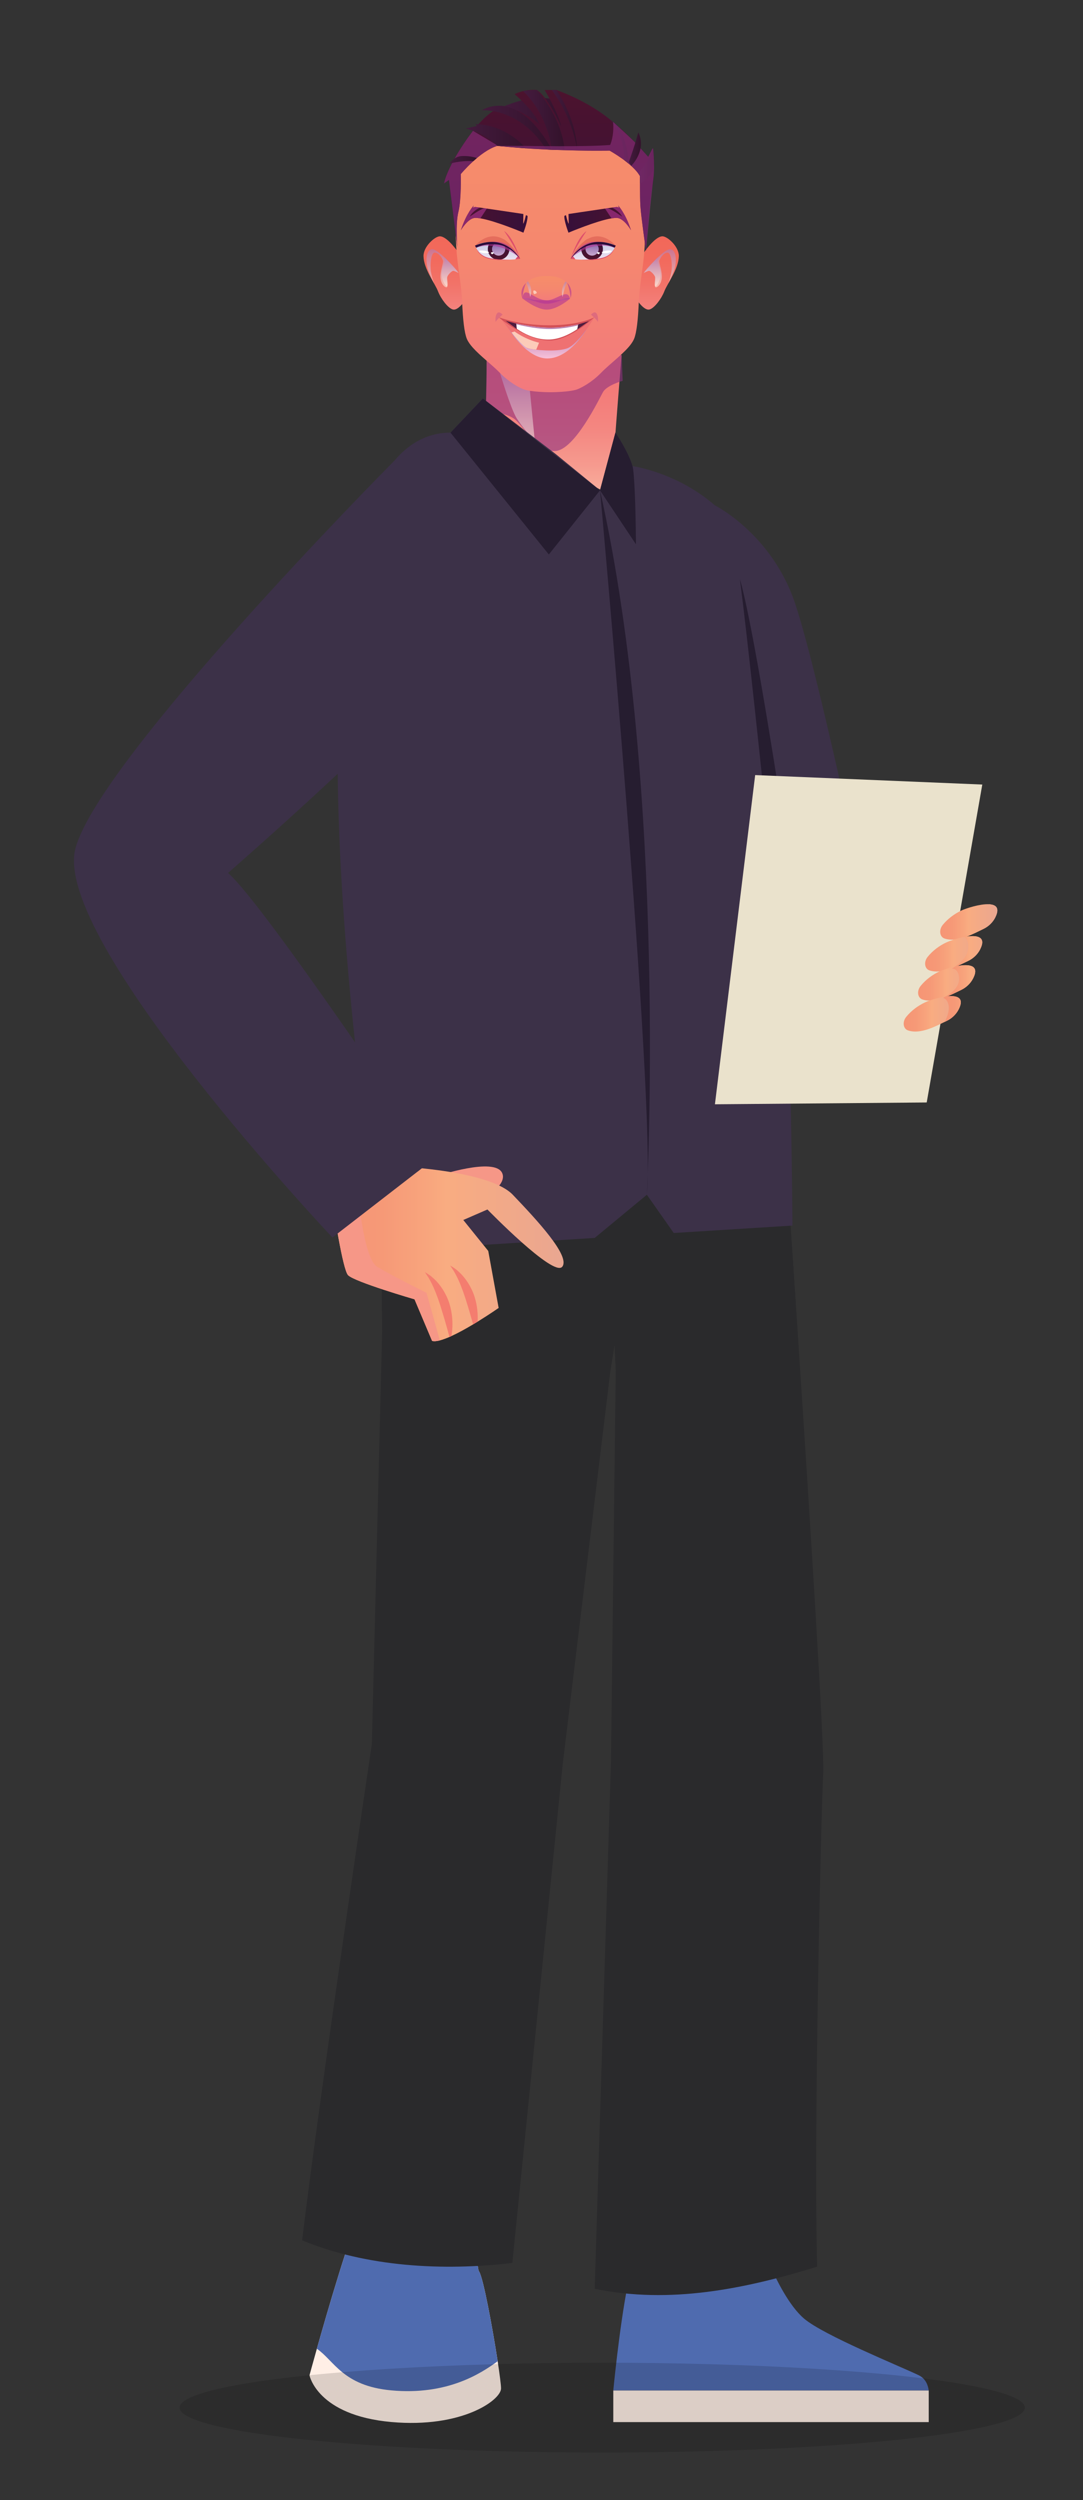 <svg width="205" height="473" viewBox="0 0 205 473" fill="none" xmlns="http://www.w3.org/2000/svg">
<rect x="0" y="0" width="205" height="473" fill="#333333" stroke="none"/>
<path d="M91.65 81.048C92.118 79.657 92.129 68.03 92.129 68.03L117.668 67.191C117.668 67.191 115.535 92.59 115.843 93.79" fill="url(#paint0_linear_9_10)"/>
<g style="mix-blend-mode:multiply" opacity="0.6">
<path d="M117.859 72.045C117.859 72.045 114.864 72.885 114.141 74.175C113.417 75.466 108.763 85.175 105.092 85.329C101.422 85.483 99.044 80.321 97.182 79.131C95.32 77.941 91.948 77.856 91.948 77.856L92.129 68.025L117.668 67.185L117.864 72.045H117.859Z" fill="#8D307F"/>
</g>
<path style="mix-blend-mode:multiply" opacity="0.6" d="M100.299 73.873L101.246 83.55C101.246 83.55 98.969 81.001 97.804 79.141C96.639 77.282 94.469 70.001 94.469 70.001L100.305 73.873H100.299Z" fill="url(#paint1_linear_9_10)"/>
<path d="M86.969 48.064C86.969 48.064 84.756 44.702 83.256 44.707C82.341 44.707 80.139 46.625 80.166 48.452C80.198 50.895 82.368 53.673 82.905 55.102C83.448 56.525 84.847 58.384 85.778 58.565C86.709 58.745 87.921 56.987 87.921 56.987C87.921 56.987 87.469 50.284 86.969 48.064V48.064Z" fill="url(#paint2_linear_9_10)"/>
<path style="mix-blend-mode:multiply" opacity="0.6" d="M86.804 51.644C86.804 51.644 83.171 47.167 81.851 47.167C80.532 47.167 80.532 49.716 81.064 51.166C81.431 52.17 82.155 53.625 82.155 53.625C82.155 53.625 81.585 52.064 81.516 50.895C81.41 49.095 81.809 47.788 82.266 47.793C83.102 47.799 83.761 48.941 83.862 49.344C83.969 49.748 83.203 51.522 83.405 52.76C83.607 53.997 84.352 54.47 84.596 54.332C84.846 54.199 84.463 52.802 84.687 52.308C84.91 51.814 85.564 51.097 85.947 51.251C86.33 51.41 86.804 51.639 86.804 51.639V51.644Z" fill="url(#paint3_linear_9_10)"/>
<path style="mix-blend-mode:multiply" opacity="0.6" d="M86.804 51.644C86.804 51.644 85.91 51.108 85.639 51.283C85.368 51.453 84.676 52.075 84.644 52.462C84.618 52.85 84.862 53.965 84.644 54.157C84.426 54.348 83.633 53.1 83.602 51.989C83.564 50.885 84.187 49.605 84.187 49.456C84.187 49.307 84.043 48.596 84.043 48.596C84.043 48.596 86.155 50.587 86.804 51.639V51.644Z" fill="url(#paint4_linear_9_10)"/>
<path d="M121.691 48.064C121.691 48.064 123.904 44.702 125.404 44.707C126.319 44.707 128.522 46.625 128.495 48.452C128.463 50.895 126.293 53.673 125.755 55.102C125.213 56.525 123.814 58.384 122.883 58.565C121.952 58.745 120.739 56.987 120.739 56.987C120.739 56.987 121.191 50.284 121.691 48.064V48.064Z" fill="url(#paint5_linear_9_10)"/>
<path style="mix-blend-mode:multiply" opacity="0.6" d="M121.856 51.644C121.856 51.644 125.489 47.167 126.808 47.167C128.127 47.167 128.127 49.716 127.596 51.166C127.228 52.17 126.505 53.625 126.505 53.625C126.505 53.625 127.074 52.064 127.143 50.895C127.25 49.095 126.851 47.788 126.393 47.793C125.558 47.799 124.899 48.941 124.797 49.344C124.691 49.748 125.457 51.522 125.255 52.76C125.053 53.997 124.308 54.47 124.063 54.332C123.813 54.199 124.196 52.802 123.973 52.308C123.75 51.814 123.095 51.097 122.712 51.251C122.329 51.41 121.856 51.639 121.856 51.639V51.644Z" fill="url(#paint6_linear_9_10)"/>
<path style="mix-blend-mode:multiply" opacity="0.6" d="M121.856 51.644C121.856 51.644 122.75 51.108 123.021 51.283C123.292 51.453 123.984 52.075 124.016 52.462C124.048 52.85 123.798 53.965 124.016 54.157C124.234 54.348 125.027 53.1 125.058 51.989C125.096 50.885 124.473 49.605 124.473 49.456C124.473 49.307 124.617 48.596 124.617 48.596C124.617 48.596 122.505 50.587 121.856 51.639V51.644Z" fill="url(#paint7_linear_9_10)"/>
<path d="M86.481 48.181C86.758 51.209 87.343 54.034 87.481 57.2C87.619 60.366 87.88 62.942 88.375 64.121C88.598 64.652 88.992 65.199 89.487 65.757C90.896 67.345 93.136 69.007 94.652 70.569C95.226 71.159 95.822 71.658 96.381 72.077C96.381 72.077 96.386 72.077 96.391 72.083C97.519 72.922 98.524 73.421 98.998 73.612C100.445 74.207 104.195 74.207 104.195 74.207C104.195 74.207 107.945 74.207 109.392 73.612C110.105 73.32 112.009 72.343 113.738 70.569C115.531 68.726 118.329 66.739 119.574 64.912C119.76 64.647 119.909 64.381 120.02 64.121C120.515 62.942 120.781 60.366 120.914 57.2C121.052 54.034 121.638 51.209 121.914 48.181C122.191 45.148 122.531 34.653 121.638 32.242C120.739 29.83 110.121 23.361 104.19 23.361C100.03 23.361 93.551 26.548 89.758 29.283C88.146 30.446 87.013 31.524 86.747 32.242C85.848 34.653 86.194 45.154 86.47 48.181H86.481Z" fill="url(#paint8_linear_9_10)"/>
<path d="M107.496 19.77C107.496 19.77 105.14 18.389 101.751 18.527C98.358 18.665 94.512 20.492 94.512 20.492L103.826 25.506L108.028 23.971L107.502 19.77H107.496Z" fill="url(#paint9_linear_9_10)"/>
<path d="M84.043 34.711L84.979 34.042L86.564 46.763C86.564 46.763 86.186 42.46 86.772 40.081C87.357 37.701 87.219 32.942 87.219 32.942C87.219 32.942 90.799 28.597 94.134 27.599C94.134 27.599 98.501 28.114 105.06 28.358C111.619 28.597 115.385 28.497 115.385 28.497C115.385 28.497 119.763 30.908 121.146 33.325C121.146 33.325 121.109 36.979 121.215 38.907C121.322 40.835 122.274 47.442 122.274 47.442C122.274 47.442 122.274 47.416 122.279 47.373C122.333 46.545 122.875 38.726 123.45 35.497C123.471 35.38 123.492 35.269 123.508 35.152C123.572 34.737 123.625 34.323 123.662 33.909C123.662 33.898 123.662 33.888 123.668 33.872C123.806 32.385 123.79 30.913 123.748 29.83C123.748 29.755 123.742 29.681 123.737 29.607C123.732 29.538 123.726 29.468 123.726 29.399C123.726 29.341 123.721 29.277 123.716 29.224C123.716 29.166 123.71 29.107 123.705 29.054C123.694 28.927 123.689 28.805 123.678 28.698C123.673 28.64 123.668 28.581 123.662 28.534C123.662 28.523 123.662 28.512 123.662 28.507C123.662 28.454 123.652 28.412 123.652 28.364C123.641 28.268 123.636 28.194 123.63 28.146C123.63 28.13 123.63 28.119 123.63 28.114C123.63 28.082 123.625 28.072 123.625 28.072L123.508 28.109L122.7 29.67C122.7 29.67 122.7 29.67 122.689 29.654C122.689 29.654 122.678 29.644 122.673 29.639C122.673 29.639 122.668 29.633 122.662 29.628C122.646 29.612 122.63 29.596 122.609 29.569C122.375 29.293 121.625 28.433 120.55 27.312C120.492 27.248 120.433 27.185 120.375 27.126C120.359 27.105 120.343 27.089 120.327 27.073C120.231 26.972 120.114 26.85 119.981 26.723C119.949 26.691 119.912 26.654 119.875 26.616C118.838 25.559 117.572 24.354 116.21 23.212C116.199 23.201 116.194 23.196 116.183 23.19C116.135 23.153 116.093 23.111 116.04 23.073C115.55 22.665 115.05 22.266 114.539 21.889C110.241 18.686 105.321 17.029 105.321 17.029H103.092C103.092 17.029 105.677 21.294 106.246 23.966C106.172 23.796 103.661 18.251 101.608 17.029C101.608 17.029 99.618 16.769 97.395 17.805C97.395 17.805 101.14 20.954 102.065 23.44C101.911 23.313 95.746 18.16 91.245 20.853C91.368 20.827 92.644 20.582 93.862 20.726C93.862 20.726 92.565 21.268 90.527 23.546C90.229 23.881 89.889 24.29 89.532 24.752C87.447 27.429 84.612 31.944 84.043 34.711Z" fill="url(#paint10_linear_9_10)"/>
<path d="M104.443 28.327C104.443 28.327 98.746 16.827 91.24 20.859C91.24 20.859 98.363 20.306 103.395 28.284L104.443 28.332V28.327Z" fill="url(#paint11_linear_9_10)"/>
<path d="M101.614 17.034C101.614 17.034 106.205 21.846 106.88 28.332H104.449C104.449 28.332 103.912 22.006 99.029 17.247C99.029 17.247 100.13 17.034 101.614 17.034V17.034Z" fill="url(#paint12_linear_9_10)"/>
<path d="M105.322 17.034C105.322 17.034 108.981 22.032 109.274 28.475C109.274 28.475 108.582 22.564 104.444 17.034H105.322V17.034Z" fill="url(#paint13_linear_9_10)"/>
<path d="M123.115 29.517C123.115 29.517 121.934 31.45 120.822 32.82L121.147 33.314V34.711C121.147 34.711 122.721 33.968 123.625 32.22V28.067L123.115 29.522V29.517Z" fill="url(#paint14_linear_9_10)"/>
<path d="M116.811 23.674C116.811 23.674 118.598 25.793 119.051 30.998L118.178 30.308C118.178 30.308 118.327 25.873 115.502 22.617L116.811 23.674V23.674Z" fill="url(#paint15_linear_9_10)"/>
<path d="M99.528 28.061C99.528 28.061 95.99 23.594 89.995 23.493L90.304 23.812L88.165 24.322C88.165 24.322 91.495 25.028 94.139 27.594L99.533 28.061H99.528Z" fill="url(#paint16_linear_9_10)"/>
<g style="mix-blend-mode:multiply" opacity="0.6">
<path d="M99.108 27.594H94.134C94.134 27.594 98.501 28.109 105.06 28.353C111.619 28.592 115.386 28.491 115.386 28.491C115.386 28.491 119.764 30.903 121.147 33.319C121.147 33.319 121.109 36.974 121.216 38.902C121.322 40.83 122.274 47.437 122.274 47.437C122.274 47.437 122.274 47.411 122.28 47.368C122.359 46.529 123.115 38.631 123.509 35.147C123.567 34.615 123.62 34.19 123.663 33.904C123.663 33.893 123.663 33.882 123.668 33.866C123.849 32.554 123.806 30.828 123.737 29.601C123.732 29.532 123.727 29.463 123.727 29.394C123.727 29.336 123.721 29.272 123.716 29.219C123.716 29.16 123.711 29.102 123.705 29.049C123.695 28.922 123.689 28.799 123.679 28.693C123.673 28.635 123.668 28.576 123.663 28.528C123.663 28.518 123.663 28.507 123.663 28.502C123.663 28.449 123.652 28.406 123.652 28.358C123.641 28.263 123.636 28.189 123.631 28.141C123.631 28.125 123.631 28.114 123.631 28.109C123.631 28.077 123.626 28.066 123.626 28.066L123.509 28.104L122.7 29.665C122.7 29.665 122.7 29.665 122.689 29.649C122.689 29.649 122.679 29.639 122.673 29.633C122.673 29.633 122.668 29.628 122.663 29.623C122.45 29.389 121.296 28.098 120.375 27.121C120.359 27.1 120.343 27.084 120.327 27.068C120.232 26.967 120.115 26.845 119.982 26.717C118.907 25.65 116.817 23.759 116.215 23.212C116.205 23.201 116.2 23.196 116.189 23.19C116.098 23.111 116.045 23.063 116.045 23.063V23.079C116.295 25.745 115.492 27.424 115.492 27.424C110.774 27.822 99.103 27.599 99.103 27.599L99.108 27.594Z" fill="#8D307F"/>
</g>
<g style="mix-blend-mode:multiply" opacity="0.6">
<path d="M84.044 34.711L84.98 34.042L86.565 46.763C86.565 46.763 86.187 42.46 86.772 40.081C87.358 37.701 87.219 32.942 87.219 32.942C87.219 32.942 90.799 28.598 94.135 27.599L93.842 27.328L89.539 24.752H89.533C87.448 27.434 84.613 31.949 84.044 34.716V34.711Z" fill="#8D307F"/>
</g>
<path d="M90.262 29.904C90.262 29.904 89.086 29.453 87.464 29.522C85.841 29.591 85.081 30.988 85.081 30.988C85.081 30.988 87.006 30.34 89.597 30.483L90.262 29.904V29.904Z" fill="url(#paint17_linear_9_10)"/>
<path d="M119.482 31.376C119.482 31.376 122.487 28.476 120.822 25.044C120.822 25.044 120.327 27.073 119.019 30.669L119.482 31.37V31.376Z" fill="url(#paint18_linear_9_10)"/>
<path d="M175.796 452.255C175.658 451.214 175.2 449.992 173.892 449.365C170.072 447.544 156.018 441.85 152.257 438.705C149.337 436.262 146.847 431.046 145.879 428.837L119.436 429.522C117.718 436.331 116.361 449.493 116.09 452.25H175.796V452.255Z" fill="#4F6BAF"/>
<path d="M175.796 458.241H116.09V452.26H175.796V458.241Z" fill="#FFEFE6"/>
<path d="M90.692 429.765C90.288 429.165 90.192 425.028 90.192 421.782L68.606 417.416C66.095 423.126 62.084 436.899 59.978 444.361C59.126 447.389 58.584 449.381 58.584 449.381C58.584 449.381 60.031 456.965 74.085 458.224C87.437 459.419 94.842 454.076 94.842 451.866C94.842 451.229 94.586 449.248 94.203 446.719C93.246 440.5 91.48 430.939 90.692 429.76V429.765Z" fill="#FFEFE6"/>
<path d="M90.192 421.782L68.606 417.416C66.095 423.126 62.084 436.899 59.977 444.361C63.265 446.603 64.887 451.394 74.085 452.238C84.654 453.205 91.032 449.046 94.203 446.719C93.246 440.5 91.479 430.939 90.692 429.76C90.288 429.16 90.192 425.022 90.192 421.777V421.782Z" fill="#4F6BAF"/>
<path d="M154.681 428.841C153.963 402.284 155.527 339.848 155.825 335.663C156.128 331.392 153.261 286.404 151.213 255.401C150.106 238.681 149.245 226.035 149.245 226.035H72.101L72.341 251.678L70.388 329.953C70.388 329.953 60.579 395.703 57.191 423.849C69.383 428.889 83.815 429.675 96.981 428.13L106.518 333.756L115.577 259.077L116.328 254.414L116.556 259.104L115.652 333.055L112.572 433.016C126.834 435.943 140.904 433.064 154.681 428.836V428.841Z" fill="#2A2A2C"/>
<path d="M151.213 255.401C143.899 257.367 132.111 259.534 116.562 259.109L116.333 254.419L115.583 259.082C103.337 258.668 88.81 256.639 72.346 251.683L72.319 248.491L72.303 246.457L72.277 243.398L72.25 241.289L72.112 226.04H149.239C149.239 226.04 149.553 230.64 150.048 237.959C150.096 238.67 150.138 239.414 150.192 240.179C150.282 241.475 150.372 242.845 150.468 244.274C150.511 244.938 150.559 245.623 150.601 246.314C150.793 249.155 150.995 252.209 151.208 255.407L151.213 255.401Z" fill="#2A2A2C"/>
<path d="M84.377 226.04C83.191 233.449 78.999 240.328 72.265 243.398L72.238 241.289C77.866 238.352 81.414 232.472 82.494 226.04H84.372H84.377Z" fill="#2A2A2C"/>
<path d="M92.042 226.04C89.436 236.312 82.031 244.63 72.318 248.486L72.302 246.452C81.004 242.75 87.563 235.298 90.101 226.04H92.048H92.042Z" fill="#2A2A2C"/>
<path d="M150.196 240.179C144.887 237.555 140.983 231.936 139.86 226.04H141.791C142.818 230.873 145.866 235.484 150.052 237.959C150.1 238.67 150.143 239.414 150.196 240.179V240.179Z" fill="#2A2A2C"/>
<path d="M150.605 246.314C141.839 243.212 135.631 235.303 134.679 226.04H136.53C137.423 234.219 142.86 241.268 150.477 244.274C150.52 244.938 150.568 245.623 150.61 246.314H150.605Z" fill="#2A2A2C"/>
<path d="M150.009 231.852V231.867L127.529 233.27L122.444 226.035L112.571 234.204L72.573 236.706H72.472C72.472 236.706 50.035 103.899 77.76 84.262C79.973 82.701 82.462 81.851 85.271 81.851L91.399 75.387L105.155 85.872L113.571 92.761L116.491 81.846C116.491 81.846 118.901 85.362 119.725 88.182C119.725 88.182 119.784 88.193 119.896 88.209C121.114 88.411 128.683 89.845 135.264 95.565C135.492 95.767 135.726 95.969 135.95 96.181C137.929 98.008 139.79 100.245 141.338 102.969C149.084 116.641 149.967 226.312 150.004 231.66C150.009 231.751 150.009 231.809 150.009 231.846V231.852Z" fill="#3C3148"/>
<path d="M113.576 92.771C113.576 92.771 124.082 207.833 122.449 226.035C122.449 226.035 126.407 149.816 113.576 92.771Z" fill="#261D30"/>
<path d="M116.497 81.856L113.576 92.771L120.38 102.975C120.327 95.347 120.05 89.276 119.731 88.188C118.906 85.373 116.502 81.851 116.502 81.851L116.497 81.856Z" fill="#261D30"/>
<path d="M113.576 92.771L103.889 104.903L85.276 81.856L91.404 75.392L113.576 92.771Z" fill="#261D30"/>
<path d="M82.755 222.493C82.755 222.493 93.607 218.849 95.043 221.903C96.484 224.957 87.973 228.643 87.973 228.643L82.755 222.493Z" fill="#F69787"/>
<path d="M106.416 239.664C104.767 241.672 92.266 228.824 92.266 228.824L87.696 230.81L92.42 236.669L94.388 247.451C94.388 247.451 92.638 248.673 90.415 250.043C90.138 250.218 89.851 250.388 89.564 250.558C88.223 251.36 86.771 252.168 85.457 252.768C85.335 252.832 85.201 252.885 85.079 252.943C84.414 253.225 83.797 253.453 83.26 253.596C82.659 253.75 82.159 253.793 81.792 253.692L78.467 245.82C78.467 245.82 67.142 242.533 65.886 241.258C65.392 240.748 64.711 237.715 64.073 234.241C63.769 232.574 63.471 230.805 63.211 229.164L67.839 226.63L78.323 220.894C79.483 220.984 81.015 221.138 82.717 221.361C83.552 221.467 84.43 221.595 85.324 221.744C88.558 222.285 92 223.098 94.505 224.304C95.569 224.814 96.458 225.393 97.085 226.057C101.447 230.63 108.065 237.662 106.421 239.664H106.416Z" fill="url(#paint19_linear_9_10)"/>
<path d="M85.451 252.762C85.329 252.826 85.196 252.879 85.073 252.938C84.978 252.592 84.861 252.141 84.712 251.599C84.376 250.372 83.892 248.72 83.334 246.946C82.759 245.178 82.137 243.611 81.541 242.49C81.387 242.209 81.243 241.954 81.121 241.731C80.977 241.518 80.855 241.327 80.749 241.178C80.552 240.865 80.435 240.679 80.435 240.679C80.435 240.679 80.621 240.785 80.951 241.003C81.116 241.109 81.318 241.242 81.546 241.407C81.759 241.587 81.993 241.794 82.254 242.033C83.27 242.995 84.419 244.615 85.047 246.559C85.659 248.503 85.706 250.303 85.605 251.573C85.563 252.04 85.504 252.438 85.451 252.752V252.762Z" fill="#F47D6F"/>
<path d="M90.409 250.038C90.132 250.213 89.845 250.383 89.558 250.553C89.531 250.484 89.515 250.41 89.494 250.341C89.154 249.114 88.675 247.462 88.111 245.688C87.542 243.914 86.919 242.352 86.318 241.231C86.164 240.95 86.031 240.695 85.903 240.477C85.76 240.259 85.632 240.073 85.536 239.919C85.334 239.601 85.217 239.426 85.217 239.426C85.217 239.426 85.398 239.532 85.728 239.744C85.888 239.85 86.095 239.983 86.324 240.153C86.536 240.328 86.776 240.541 87.031 240.78C88.052 241.747 89.196 243.372 89.824 245.311C90.393 247.111 90.478 248.795 90.404 250.038H90.409Z" fill="#F47D6F"/>
<path d="M83.254 253.591C82.653 253.745 82.153 253.788 81.786 253.687L78.461 245.815C78.461 245.815 67.136 242.527 65.881 241.253C65.386 240.743 64.705 237.71 64.067 234.236C63.763 232.569 63.465 230.8 63.205 229.159L67.833 226.625C68.008 228.155 68.21 229.716 68.46 231.203C69.136 235.341 70.094 238.91 71.407 239.681C74.881 241.715 80.733 244.578 80.733 244.578L83.259 253.591H83.254Z" fill="#F69787"/>
<path d="M82.149 219.167L79.091 221.621L67.781 230.369L62.925 234.124C62.925 234.124 9.591 177.679 14.294 160.454C18.922 143.495 72.84 88.984 74.521 87.295C74.537 87.279 74.548 87.268 74.553 87.263C74.553 87.252 74.564 87.247 74.564 87.247C74.564 87.247 74.601 87.475 74.67 87.905C75.42 92.718 80.106 122.446 82.154 125.728C83.33 127.619 72.377 138.518 61.781 148.381C52.323 157.183 43.152 165.16 43.152 165.16C50.051 171.104 82.16 219.167 82.16 219.167H82.149Z" fill="#3C3148"/>
<path d="M30.056 159.514C30.332 159.148 30.907 159.27 31.332 159.44C33.769 160.401 36.099 161.639 38.258 163.115C38.684 163.408 39.343 163.811 39.987 164.289L63.904 141.291L63.925 146.363C54.467 155.159 43.142 165.155 43.142 165.155C50.041 171.104 82.155 219.162 82.155 219.162L79.091 221.616C70.952 210.217 49.238 179.9 40.657 168.825C38.024 170.429 34.955 171.311 31.875 171.343C32.785 169.176 35.093 167.997 37.226 166.998C35.003 164.953 32.774 162.908 30.55 160.858C30.162 160.502 29.747 159.929 30.061 159.504L30.056 159.514Z" fill="#3C3148"/>
<path d="M168.122 189.987C168.122 189.987 154.717 125.028 150.014 112.79C148.126 107.872 145.371 104.133 142.753 101.413C140.822 99.405 138.966 97.95 137.583 96.999C136.173 96.033 135.263 95.581 135.263 95.581C135.263 95.581 135.279 96.484 135.317 98.094C135.593 111.595 136.944 175.014 137.753 176.692C138.152 177.521 143.817 189.992 150.009 203.648V203.664C150.179 204.03 150.35 204.402 150.514 204.774L169.303 193.684L168.122 189.992V189.987Z" fill="#3C3148"/>
<path d="M154.249 199.022C154.488 195.893 144.056 123.408 140.056 109.556C142.987 132.347 150.009 203.643 150.009 203.643V203.659C150.179 204.025 150.349 204.397 150.514 204.769L155.052 202.092C154.504 200.62 154.201 199.548 154.243 199.027L154.249 199.022Z" fill="#261D30"/>
<path d="M185.938 148.429L142.945 146.639L135.328 208.921L175.416 208.576L185.938 148.429Z" fill="#EAE2CC"/>
<path d="M188.405 173.558C187.91 174.546 187.07 175.311 186.155 175.746C185.102 176.256 184.032 176.808 182.952 177.201C182.846 177.239 182.74 177.276 182.628 177.313C182.123 177.488 181.617 177.621 181.112 177.701C180.926 177.727 180.745 177.749 180.564 177.764C179.947 177.807 179.335 177.749 178.782 177.557C177.867 177.249 177.681 175.927 178.452 174.981C179.42 173.797 180.686 172.883 181.968 172.267C182.761 171.89 185.442 170.987 187.192 171.072C188.501 171.13 189.299 171.741 188.394 173.547L188.405 173.558Z" fill="url(#paint20_linear_9_10)"/>
<path d="M185.549 179.586C185.054 180.574 184.219 181.334 183.304 181.78C182.623 182.104 181.931 182.449 181.235 182.762C180.963 182.89 180.687 183.007 180.41 183.108C179.697 183.394 178.979 183.623 178.256 183.734C178.112 183.756 177.974 183.772 177.83 183.782C177.17 183.841 176.516 183.782 175.926 183.586C175.011 183.278 174.83 181.955 175.607 181.015C176.569 179.825 177.835 178.906 179.123 178.301C179.405 178.168 179.926 177.966 180.564 177.759C181.165 177.573 181.868 177.382 182.559 177.265C182.692 177.239 182.82 177.217 182.947 177.201C184.964 176.904 186.74 177.212 185.538 179.586H185.549Z" fill="url(#paint21_linear_9_10)"/>
<path d="M184.214 185.084C183.719 186.072 182.884 186.831 181.969 187.277C181.118 187.692 180.24 188.127 179.368 188.494C179.096 188.605 178.82 188.717 178.548 188.802C178.011 188.998 177.469 189.152 176.921 189.237C176.596 189.285 176.272 189.312 175.952 189.306C175.479 189.306 175.016 189.232 174.596 189.088C173.681 188.78 173.5 187.463 174.277 186.518C175.24 185.333 176.506 184.409 177.793 183.804C177.809 183.804 177.814 183.793 177.83 183.788C178.346 183.543 179.538 183.129 180.788 182.853C180.932 182.821 181.086 182.789 181.235 182.768C183.4 182.37 185.49 182.555 184.219 185.084H184.214Z" fill="url(#paint22_linear_9_10)"/>
<path d="M181.485 190.937C180.99 191.925 180.149 192.695 179.24 193.13C179.101 193.199 178.963 193.263 178.825 193.332C177.309 194.07 175.756 194.846 174.192 195.085C173.388 195.212 172.574 195.186 171.867 194.941C170.952 194.633 170.771 193.311 171.548 192.371C172.511 191.186 173.777 190.267 175.064 189.657C175.255 189.556 175.569 189.433 175.958 189.301C176.772 189.014 177.905 188.69 178.958 188.541C179.101 188.52 179.234 188.504 179.373 188.488C181.171 188.313 182.591 188.743 181.49 190.931L181.485 190.937Z" fill="url(#paint23_linear_9_10)"/>
<path d="M188.406 173.558C187.911 174.546 187.071 175.31 186.156 175.746C185.102 176.256 184.033 176.808 182.953 177.201C184.969 176.904 186.746 177.212 185.544 179.586C185.049 180.574 184.214 181.334 183.299 181.78C182.618 182.104 181.927 182.449 181.23 182.762C183.395 182.364 185.485 182.55 184.214 185.078C183.719 186.066 182.884 186.826 181.969 187.272C181.118 187.686 180.24 188.122 179.368 188.488C181.166 188.313 182.586 188.743 181.485 190.931C180.99 191.919 180.15 192.689 179.24 193.125C179.102 193.194 178.964 193.258 178.825 193.327C178.878 193.226 178.926 193.136 178.969 193.035C179.32 192.28 179.618 191.452 179.597 190.618C179.586 189.805 179.198 188.998 178.554 188.796L178.511 188.786C178.666 188.701 178.809 188.626 178.958 188.541C179.894 188.005 180.831 187.335 181.325 186.252C181.889 184.988 181.325 183.124 180.176 183.272C180.256 183.219 180.336 183.166 180.41 183.113C180.538 183.033 180.661 182.943 180.788 182.853C181.623 182.268 182.432 181.588 182.927 180.611C183.48 179.517 183.405 177.95 182.634 177.323C182.613 177.313 182.591 177.286 182.57 177.276C182.496 177.222 182.416 177.18 182.331 177.148C183.985 176.081 185.57 174.97 186.523 172.931C186.783 172.373 186.985 171.725 187.203 171.088C188.512 171.146 189.31 171.757 188.406 173.563V173.558Z" fill="url(#paint24_linear_9_10)"/>
<path d="M87.219 43.591C87.219 43.591 88.548 41.302 89.883 41.233C90.171 41.217 90.527 41.249 90.931 41.313C93.809 41.785 99.076 44.022 99.076 44.022C99.076 44.022 99.948 41.759 99.852 40.835L99.549 40.702C99.549 40.702 99.235 42.131 99.033 42.338L99.07 40.489C99.07 40.489 94.879 39.858 92.166 39.464L91.713 39.395C91.394 39.348 91.102 39.305 90.846 39.273C90.288 39.194 89.931 39.151 89.91 39.151C89.798 39.183 89.554 39.268 89.527 39.273L89.676 38.875C89.676 38.875 88.266 40.346 87.229 43.591H87.219Z" fill="url(#paint25_linear_9_10)"/>
<g style="mix-blend-mode:multiply" opacity="0.6">
<path d="M87.219 43.591C87.219 43.591 88.549 41.302 89.884 41.233C90.171 41.217 90.527 41.249 90.932 41.313L92.16 39.459L91.708 39.39C90.969 39.518 88.916 40.994 88.916 40.994C89.48 39.9 90.767 39.3 90.841 39.268C90.283 39.188 89.926 39.146 89.905 39.146C89.793 39.178 89.549 39.263 89.522 39.268L89.671 38.87C89.671 38.87 88.261 40.341 87.224 43.586L87.219 43.591Z" fill="#B23594"/>
</g>
<path d="M119.465 43.591C119.465 43.591 118.135 41.302 116.8 41.233C116.512 41.217 116.156 41.249 115.752 41.313C112.874 41.785 107.607 44.022 107.607 44.022C107.607 44.022 106.735 41.759 106.831 40.835L107.134 40.702C107.134 40.702 107.448 42.131 107.65 42.338L107.613 40.489C107.613 40.489 111.805 39.858 114.517 39.464L114.97 39.395C115.289 39.348 115.581 39.305 115.837 39.273C116.395 39.194 116.752 39.151 116.773 39.151C116.885 39.183 117.129 39.268 117.156 39.273L117.007 38.875C117.007 38.875 118.417 40.346 119.454 43.591H119.465Z" fill="url(#paint26_linear_9_10)"/>
<g style="mix-blend-mode:multiply" opacity="0.6">
<path d="M119.465 43.591C119.465 43.591 118.135 41.302 116.8 41.233C116.512 41.217 116.156 41.249 115.752 41.313L114.523 39.459L114.975 39.39C115.714 39.518 117.768 40.994 117.768 40.994C117.204 39.9 115.916 39.3 115.842 39.268C116.401 39.188 116.757 39.146 116.778 39.146C116.89 39.178 117.135 39.263 117.161 39.268L117.012 38.87C117.012 38.87 118.422 40.341 119.459 43.586L119.465 43.591Z" fill="#B23594"/>
</g>
<path d="M98.314 48.813C98.335 49.19 95.091 49.217 93.101 48.967C91.112 48.718 90.191 47.257 90.138 46.864C90.09 46.471 90.627 45.361 93.378 45.61C96.128 45.86 98.256 47.947 98.309 48.808L98.314 48.813Z" fill="url(#paint27_linear_9_10)"/>
<path d="M92.345 47.272C92.43 48.398 93.414 49.237 94.542 49.153C95.669 49.068 96.51 48.085 96.425 46.959C96.34 45.833 95.356 44.994 94.228 45.079C93.1 45.164 92.26 46.146 92.345 47.272Z" fill="url(#paint28_linear_9_10)"/>
<path d="M92.468 47.261C92.547 48.318 93.473 49.115 94.537 49.03C95.601 48.945 96.393 48.026 96.308 46.964C96.228 45.907 95.303 45.11 94.239 45.195C93.18 45.275 92.382 46.199 92.468 47.261Z" fill="url(#paint29_linear_9_10)"/>
<path style="mix-blend-mode:multiply" d="M93.142 47.214C93.196 47.899 93.797 48.414 94.483 48.361C95.169 48.308 95.685 47.708 95.632 47.023C95.579 46.337 94.978 45.822 94.291 45.875C93.605 45.928 93.089 46.529 93.142 47.214Z" fill="url(#paint30_linear_9_10)"/>
<path d="M98.446 48.983C98.446 48.983 96.744 45.233 93.967 44.76C91.68 44.367 89.994 46.418 89.994 46.418C89.994 46.418 91.797 45.493 94.084 45.956C96.372 46.418 98.441 48.988 98.441 48.988L98.446 48.983Z" fill="#E56D5C"/>
<path d="M98.112 48.329L97.532 49.068C97.532 49.068 98.367 48.993 98.441 48.967C98.516 48.94 98.112 48.329 98.112 48.329Z" fill="#DE4E6B"/>
<path d="M96.435 49.126C96.435 49.126 93.68 49.37 92.105 48.829C90.403 48.239 90.137 46.864 90.137 46.864C90.137 46.864 90.563 48.25 92.355 48.744C93.925 49.179 96.435 49.121 96.435 49.121V49.126Z" fill="#DE4E6B"/>
<path d="M92.537 47.703C92.718 47.809 92.005 47.984 91.431 47.878C90.915 47.783 90.622 47.522 90.654 47.459C90.691 47.395 91.819 47.278 92.537 47.698V47.703Z" fill="white"/>
<path d="M92.973 47.761C93.165 47.65 93.42 47.708 93.452 47.814C93.484 47.92 93.255 48.106 93.133 48.085C93.005 48.064 92.867 47.819 92.973 47.761Z" fill="white"/>
<g style="mix-blend-mode:multiply" opacity="0.6">
<path d="M98.325 48.781C98.325 48.781 94.692 45.318 90.143 46.869C90.143 46.869 91.404 45.536 94.16 45.743C96.92 45.95 98.325 48.781 98.325 48.781V48.781Z" fill="#B23594"/>
</g>
<path d="M98.446 48.983C98.446 48.983 96.696 46.497 94.111 46.258C91.526 46.014 90.137 46.869 90.137 46.869L89.903 46.476C89.903 46.476 92.175 45.366 94.435 45.923C97.148 46.598 98.446 48.983 98.446 48.983V48.983Z" fill="#290B39"/>
<path d="M98.446 48.983C98.446 48.983 97.239 44.946 95.43 43.703C95.43 43.703 97.505 46.704 98.446 48.983Z" fill="#DE4E6B"/>
<path d="M108.154 48.813C108.133 49.19 111.378 49.217 113.367 48.967C115.357 48.718 116.277 47.257 116.33 46.864C116.378 46.471 115.841 45.361 113.091 45.61C110.341 45.86 108.213 47.947 108.16 48.808L108.154 48.813Z" fill="url(#paint31_linear_9_10)"/>
<path d="M114.118 47.272C114.033 48.398 113.049 49.237 111.921 49.153C110.794 49.068 109.953 48.085 110.038 46.959C110.123 45.833 111.107 44.994 112.235 45.079C113.363 45.164 114.203 46.146 114.118 47.272Z" fill="url(#paint32_linear_9_10)"/>
<path d="M113.996 47.261C113.917 48.318 112.991 49.115 111.927 49.03C110.869 48.95 110.071 48.026 110.156 46.964C110.241 45.902 111.161 45.11 112.225 45.195C113.284 45.275 114.081 46.199 113.996 47.261Z" fill="url(#paint33_linear_9_10)"/>
<path style="mix-blend-mode:multiply" d="M113.325 47.214C113.272 47.899 112.671 48.414 111.985 48.361C111.299 48.308 110.783 47.708 110.836 47.023C110.889 46.337 111.49 45.822 112.176 45.875C112.863 45.928 113.379 46.529 113.325 47.214Z" fill="url(#paint34_linear_9_10)"/>
<path d="M108.017 48.983C108.017 48.983 109.719 45.233 112.496 44.76C114.783 44.367 116.47 46.418 116.47 46.418C116.47 46.418 114.666 45.493 112.379 45.956C110.091 46.418 108.022 48.988 108.022 48.988L108.017 48.983Z" fill="#E56D5C"/>
<path d="M108.351 48.329L108.931 49.068C108.931 49.068 108.096 48.993 108.021 48.967C107.947 48.94 108.351 48.329 108.351 48.329Z" fill="#DE4E6B"/>
<path d="M110.033 49.126C110.033 49.126 112.788 49.37 114.363 48.829C116.065 48.239 116.331 46.864 116.331 46.864C116.331 46.864 115.905 48.25 114.113 48.744C112.544 49.179 110.033 49.121 110.033 49.121V49.126Z" fill="#DE4E6B"/>
<path d="M113.926 47.703C113.746 47.809 114.458 47.984 115.033 47.878C115.549 47.783 115.841 47.522 115.81 47.459C115.772 47.395 114.645 47.278 113.926 47.698V47.703Z" fill="white"/>
<path d="M113.49 47.761C113.299 47.65 113.043 47.708 113.012 47.814C112.98 47.92 113.208 48.106 113.331 48.085C113.458 48.064 113.597 47.819 113.49 47.761Z" fill="white"/>
<g style="mix-blend-mode:multiply" opacity="0.6">
<path d="M108.144 48.781C108.144 48.781 111.778 45.318 116.326 46.869C116.326 46.869 115.065 45.536 112.309 45.743C109.549 45.95 108.144 48.781 108.144 48.781V48.781Z" fill="#B23594"/>
</g>
<path d="M108.016 48.983C108.016 48.983 109.766 46.497 112.352 46.258C114.937 46.014 116.325 46.869 116.325 46.869L116.559 46.476C116.559 46.476 114.288 45.366 112.027 45.923C109.314 46.598 108.016 48.983 108.016 48.983V48.983Z" fill="#290B39"/>
<path d="M108.017 48.983C108.017 48.983 109.224 44.946 111.033 43.703C111.033 43.703 108.958 46.704 108.017 48.983Z" fill="#DE4E6B"/>
<path d="M107.89 56.514C107.89 56.514 109.071 52.217 103.496 52.217C97.922 52.217 98.858 56.429 98.858 56.429L99.108 56.514C99.108 56.514 100.629 57.465 103.502 57.465C106.374 57.465 107.896 56.514 107.896 56.514H107.89Z" fill="url(#paint35_linear_9_10)"/>
<g style="mix-blend-mode:multiply" opacity="0.6">
<path d="M103.555 56.822C106.47 56.822 107.89 56.514 107.89 56.514C106.401 56.471 105.199 57.454 103.496 57.465C101.794 57.454 100.597 56.471 99.103 56.514C99.103 56.514 100.815 56.822 103.55 56.822H103.555Z" fill="#B23594"/>
</g>
<path style="mix-blend-mode:multiply" opacity="0.5" d="M101.23 56.971C101.23 56.971 100.48 56.174 99.108 56.514L101.23 56.971Z" fill="url(#paint36_linear_9_10)"/>
<path style="mix-blend-mode:multiply" opacity="0.5" d="M107.89 56.514C107.89 56.514 107.013 56.084 105.842 56.949L107.89 56.514Z" fill="url(#paint37_linear_9_10)"/>
<g style="mix-blend-mode:multiply" opacity="0.6">
<path d="M107.332 53.486C107.332 53.486 108.609 54.591 107.997 56.429C107.997 56.429 107.944 54.941 107.332 53.486Z" fill="#B23594"/>
</g>
<g style="mix-blend-mode:multiply" opacity="0.6">
<path d="M99.571 53.561C99.571 53.561 98.246 54.591 98.863 56.429C98.863 56.429 98.964 55.016 99.571 53.561Z" fill="#B23594"/>
</g>
<g style="mix-blend-mode:multiply" opacity="0.6">
<path d="M107.89 56.514C107.89 56.514 105.497 58.58 103.496 58.58C101.496 58.58 98.858 56.429 98.858 56.429C99.31 53.715 100.943 56.822 103.55 56.822C105.321 56.822 107.459 54.437 107.885 56.514H107.89Z" fill="#B23594"/>
</g>
<path d="M101.608 55.451C101.624 55.207 101.321 54.931 101.082 54.952C100.842 54.973 100.965 55.51 101.082 55.611C101.199 55.712 101.608 55.446 101.608 55.446V55.451Z" fill="#FCCBB9"/>
<path style="mix-blend-mode:multiply" opacity="0.6" d="M107.331 53.486C107.331 53.486 106.922 54.124 106.491 56.174C106.491 56.174 105.975 54.804 107.034 53.253L107.331 53.486Z" fill="url(#paint38_linear_9_10)"/>
<path style="mix-blend-mode:multiply" opacity="0.6" d="M99.645 53.545C99.645 53.545 99.938 54.124 100.363 56.174C100.363 56.174 100.996 54.751 99.938 53.2L99.645 53.545V53.545Z" fill="url(#paint39_linear_9_10)"/>
<path style="mix-blend-mode:multiply" d="M111.081 62.214C111.081 62.214 107.906 67.818 103.586 67.818C99.682 67.818 96.368 62.326 96.368 62.326C96.368 62.326 99.421 65.412 102.299 65.709C105.177 66.006 111.081 62.214 111.081 62.214Z" fill="url(#paint40_linear_9_10)"/>
<path d="M112.538 59.999C112.538 59.999 109.458 65.204 107.315 65.921C105.171 66.633 101.24 66.219 99.979 65.921C98.713 65.624 94.925 60.456 94.925 60.456C94.925 60.456 99.048 64.238 103.729 64.238C108.41 64.238 112.533 60.004 112.533 60.004L112.538 59.999Z" fill="#EF7172"/>
<path d="M112.538 59.999C112.538 59.999 109.889 61.539 104.016 61.539C98.144 61.539 94.372 59.999 94.372 59.999C94.372 59.999 99.404 64.424 104.016 64.424C107.9 64.424 112.538 59.999 112.538 59.999Z" fill="#D35057"/>
<path d="M95.128 59.532C95.128 59.532 94.208 60.291 93.809 60.886C93.809 60.886 93.676 59.829 94.08 59.293C94.484 58.756 95.133 59.532 95.133 59.532H95.128Z" fill="#DE6B7D"/>
<path d="M111.868 59.532C111.868 59.532 112.789 60.291 113.188 60.886C113.188 60.886 113.321 59.829 112.916 59.293C112.512 58.756 111.863 59.532 111.863 59.532H111.868Z" fill="#DE6B7D"/>
<path d="M110.874 61.04C110.874 61.04 107.555 64.11 104.023 64.232C99.645 64.381 96.182 60.886 96.182 60.886C96.182 60.886 100.762 61.996 104.134 61.996C107.507 61.996 110.874 61.045 110.874 61.045V61.04Z" fill="white"/>
<path d="M97.73 61.221L97.82 62.251L95.735 60.7L97.73 61.221Z" fill="#4F1C3E"/>
<path d="M109.443 61.38L109.262 62.326L111.485 60.759L109.443 61.38Z" fill="#4F1C3E"/>
<g style="mix-blend-mode:soft-light">
<path d="M102.038 64.838L101.506 66.144C101.506 66.144 100.368 66.075 99.687 65.788C98.99 65.502 97.379 63.685 96.831 62.888L97.41 62.718C97.41 62.718 99.309 64.184 102.038 64.838Z" fill="#FCCBB9"/>
</g>
<g style="mix-blend-mode:multiply" opacity="0.6">
<path d="M109.416 61.545C109.416 61.545 106.99 62.251 104.022 62.251C101.054 62.251 97.745 61.353 97.745 61.353L97.734 61.221C97.734 61.221 101.32 61.996 104.134 61.996C106.948 61.996 109.448 61.385 109.448 61.385L109.416 61.545V61.545Z" fill="#8D307F"/>
</g>
<ellipse cx="114" cy="455.5" rx="80" ry="8.5" fill="black" fill-opacity="0.14"/>
<defs>
<linearGradient id="paint0_linear_9_10" x1="104.656" y1="93.79" x2="104.656" y2="67.185" gradientUnits="userSpaceOnUse">
<stop stop-color="#F9B19E"/>
<stop offset="0.21" stop-color="#F69B8F"/>
<stop offset="0.47" stop-color="#F48781"/>
<stop offset="0.74" stop-color="#F37B79"/>
<stop offset="1" stop-color="#F37777"/>
</linearGradient>
<linearGradient id="paint1_linear_9_10" x1="97.858" y1="83.545" x2="97.858" y2="69.995" gradientUnits="userSpaceOnUse">
<stop stop-color="#FEEADB"/>
<stop offset="0.99" stop-color="#B17EB7"/>
</linearGradient>
<linearGradient id="paint2_linear_9_10" x1="84.043" y1="58.581" x2="84.043" y2="44.713" gradientUnits="userSpaceOnUse">
<stop stop-color="#F4837E"/>
<stop offset="0.01" stop-color="#F3827D"/>
<stop offset="0.34" stop-color="#F27369"/>
<stop offset="0.67" stop-color="#F26A5D"/>
<stop offset="1" stop-color="#F26859"/>
</linearGradient>
<linearGradient id="paint3_linear_9_10" x1="83.772" y1="54.358" x2="83.772" y2="47.167" gradientUnits="userSpaceOnUse">
<stop stop-color="#FEEADB"/>
<stop offset="0.99" stop-color="#B17EB7"/>
</linearGradient>
<linearGradient id="paint4_linear_9_10" x1="85.203" y1="54.178" x2="85.203" y2="48.601" gradientUnits="userSpaceOnUse">
<stop stop-color="#FEEADB"/>
<stop offset="0.99" stop-color="#B17EB7"/>
</linearGradient>
<linearGradient id="paint5_linear_9_10" x1="124.612" y1="58.581" x2="124.612" y2="44.713" gradientUnits="userSpaceOnUse">
<stop stop-color="#F4837E"/>
<stop offset="0.01" stop-color="#F3827D"/>
<stop offset="0.34" stop-color="#F27369"/>
<stop offset="0.67" stop-color="#F26A5D"/>
<stop offset="1" stop-color="#F26859"/>
</linearGradient>
<linearGradient id="paint6_linear_9_10" x1="124.888" y1="54.358" x2="124.888" y2="47.167" gradientUnits="userSpaceOnUse">
<stop stop-color="#FEEADB"/>
<stop offset="0.99" stop-color="#B17EB7"/>
</linearGradient>
<linearGradient id="paint7_linear_9_10" x1="123.452" y1="54.178" x2="123.452" y2="48.601" gradientUnits="userSpaceOnUse">
<stop stop-color="#FEEADB"/>
<stop offset="0.99" stop-color="#B17EB7"/>
</linearGradient>
<linearGradient id="paint8_linear_9_10" x1="104.206" y1="74.202" x2="104.206" y2="23.361" gradientUnits="userSpaceOnUse">
<stop stop-color="#F3797E"/>
<stop offset="0.11" stop-color="#F37C7A"/>
<stop offset="0.55" stop-color="#F5886E"/>
<stop offset="1" stop-color="#F68D6A"/>
</linearGradient>
<linearGradient id="paint9_linear_9_10" x1="108.023" y1="22.017" x2="94.506" y2="22.017" gradientUnits="userSpaceOnUse">
<stop stop-color="#33122B"/>
<stop offset="1" stop-color="#441B3E"/>
</linearGradient>
<linearGradient id="paint10_linear_9_10" x1="103.911" y1="47.432" x2="103.911" y2="17.003" gradientUnits="userSpaceOnUse">
<stop stop-color="#360F3A"/>
<stop offset="1" stop-color="#4C132E"/>
</linearGradient>
<linearGradient id="paint11_linear_9_10" x1="104.443" y1="24.162" x2="91.24" y2="24.162" gradientUnits="userSpaceOnUse">
<stop stop-color="#33122B"/>
<stop offset="1" stop-color="#441B3E"/>
</linearGradient>
<linearGradient id="paint12_linear_9_10" x1="106.875" y1="22.68" x2="99.023" y2="22.68" gradientUnits="userSpaceOnUse">
<stop stop-color="#33122B"/>
<stop offset="1" stop-color="#441B3E"/>
</linearGradient>
<linearGradient id="paint13_linear_9_10" x1="109.274" y1="22.755" x2="104.444" y2="22.755" gradientUnits="userSpaceOnUse">
<stop stop-color="#33122B"/>
<stop offset="1" stop-color="#441B3E"/>
</linearGradient>
<linearGradient id="paint14_linear_9_10" x1="123.625" y1="31.386" x2="120.822" y2="31.386" gradientUnits="userSpaceOnUse">
<stop stop-color="#33122B"/>
<stop offset="1" stop-color="#441B3E"/>
</linearGradient>
<linearGradient id="paint15_linear_9_10" x1="119.051" y1="26.808" x2="115.502" y2="26.808" gradientUnits="userSpaceOnUse">
<stop stop-color="#33122B"/>
<stop offset="1" stop-color="#441B3E"/>
</linearGradient>
<linearGradient id="paint16_linear_9_10" x1="99.528" y1="25.777" x2="88.16" y2="25.777" gradientUnits="userSpaceOnUse">
<stop stop-color="#33122B"/>
<stop offset="1" stop-color="#441B3E"/>
</linearGradient>
<linearGradient id="paint17_linear_9_10" x1="90.262" y1="30.255" x2="85.081" y2="30.255" gradientUnits="userSpaceOnUse">
<stop stop-color="#33122B"/>
<stop offset="1" stop-color="#441B3E"/>
</linearGradient>
<linearGradient id="paint18_linear_9_10" x1="121.328" y1="28.21" x2="119.019" y2="28.21" gradientUnits="userSpaceOnUse">
<stop stop-color="#33122B"/>
<stop offset="1" stop-color="#441B3E"/>
</linearGradient>
<linearGradient id="paint19_linear_9_10" x1="106.676" y1="237.317" x2="63.2" y2="237.317" gradientUnits="userSpaceOnUse">
<stop stop-color="#E9A792"/>
<stop offset="0.08" stop-color="#ECA78E"/>
<stop offset="0.51" stop-color="#F9AC81"/>
<stop offset="0.59" stop-color="#F8A57D"/>
<stop offset="0.79" stop-color="#F69977"/>
<stop offset="1" stop-color="#F69575"/>
</linearGradient>
<linearGradient id="paint20_linear_9_10" x1="188.793" y1="174.429" x2="177.979" y2="174.429" gradientUnits="userSpaceOnUse">
<stop stop-color="#E9A792"/>
<stop offset="0.08" stop-color="#ECA78E"/>
<stop offset="0.51" stop-color="#F9AC81"/>
<stop offset="0.59" stop-color="#F8A57D"/>
<stop offset="0.79" stop-color="#F69977"/>
<stop offset="1" stop-color="#F69575"/>
</linearGradient>
<linearGradient id="paint21_linear_9_10" x1="185.937" y1="180.457" x2="175.122" y2="180.457" gradientUnits="userSpaceOnUse">
<stop stop-color="#E9A792"/>
<stop offset="0.08" stop-color="#ECA78E"/>
<stop offset="0.51" stop-color="#F9AC81"/>
<stop offset="0.59" stop-color="#F8A57D"/>
<stop offset="0.79" stop-color="#F69977"/>
<stop offset="1" stop-color="#F69575"/>
</linearGradient>
<linearGradient id="paint22_linear_9_10" x1="184.607" y1="185.955" x2="173.787" y2="185.955" gradientUnits="userSpaceOnUse">
<stop stop-color="#E9A792"/>
<stop offset="0.08" stop-color="#ECA78E"/>
<stop offset="0.51" stop-color="#F9AC81"/>
<stop offset="0.59" stop-color="#F8A57D"/>
<stop offset="0.79" stop-color="#F69977"/>
<stop offset="1" stop-color="#F69575"/>
</linearGradient>
<linearGradient id="paint23_linear_9_10" x1="181.873" y1="191.808" x2="171.058" y2="191.808" gradientUnits="userSpaceOnUse">
<stop stop-color="#E9A792"/>
<stop offset="0.08" stop-color="#ECA78E"/>
<stop offset="0.51" stop-color="#F9AC81"/>
<stop offset="0.59" stop-color="#F8A57D"/>
<stop offset="0.79" stop-color="#F69977"/>
<stop offset="1" stop-color="#F69575"/>
</linearGradient>
<linearGradient id="paint24_linear_9_10" x1="188.794" y1="182.21" x2="178.506" y2="182.21" gradientUnits="userSpaceOnUse">
<stop stop-color="#E9A792"/>
<stop offset="0.08" stop-color="#ECA78E"/>
<stop offset="0.51" stop-color="#F9AC81"/>
<stop offset="0.59" stop-color="#F8A57D"/>
<stop offset="0.79" stop-color="#F69977"/>
<stop offset="1" stop-color="#F69575"/>
</linearGradient>
<linearGradient id="paint25_linear_9_10" x1="99.858" y1="41.451" x2="87.219" y2="41.451" gradientUnits="userSpaceOnUse">
<stop stop-color="#360F3A"/>
<stop offset="1" stop-color="#4C132E"/>
</linearGradient>
<linearGradient id="paint26_linear_9_10" x1="106.825" y1="41.451" x2="119.465" y2="41.451" gradientUnits="userSpaceOnUse">
<stop stop-color="#360F3A"/>
<stop offset="1" stop-color="#4C132E"/>
</linearGradient>
<linearGradient id="paint27_linear_9_10" x1="94.149" y1="49.079" x2="94.357" y2="45.68" gradientUnits="userSpaceOnUse">
<stop stop-color="#EDE1EF"/>
<stop offset="1" stop-color="#C0C7E6"/>
</linearGradient>
<linearGradient id="paint28_linear_9_10" x1="94.546" y1="49.158" x2="94.234" y2="45.081" gradientUnits="userSpaceOnUse">
<stop stop-color="#4C132E"/>
<stop offset="1" stop-color="#360F3A"/>
</linearGradient>
<linearGradient id="paint29_linear_9_10" x1="94.537" y1="49.036" x2="94.244" y2="45.202" gradientUnits="userSpaceOnUse">
<stop stop-color="#4C132E"/>
<stop offset="1" stop-color="#360F3A"/>
</linearGradient>
<linearGradient id="paint30_linear_9_10" x1="94.485" y1="48.364" x2="94.294" y2="45.875" gradientUnits="userSpaceOnUse">
<stop stop-color="#C9A8CF"/>
<stop offset="0.99" stop-color="#8361AA"/>
</linearGradient>
<linearGradient id="paint31_linear_9_10" x1="112.311" y1="49.071" x2="112.103" y2="45.673" gradientUnits="userSpaceOnUse">
<stop stop-color="#EDE1EF"/>
<stop offset="1" stop-color="#C0C7E6"/>
</linearGradient>
<linearGradient id="paint32_linear_9_10" x1="111.919" y1="49.152" x2="112.231" y2="45.079" gradientUnits="userSpaceOnUse">
<stop stop-color="#4C132E"/>
<stop offset="1" stop-color="#360F3A"/>
</linearGradient>
<linearGradient id="paint33_linear_9_10" x1="111.929" y1="49.03" x2="112.223" y2="45.196" gradientUnits="userSpaceOnUse">
<stop stop-color="#4C132E"/>
<stop offset="1" stop-color="#360F3A"/>
</linearGradient>
<linearGradient id="paint34_linear_9_10" x1="111.98" y1="48.357" x2="112.17" y2="45.868" gradientUnits="userSpaceOnUse">
<stop stop-color="#C9A8CF"/>
<stop offset="0.99" stop-color="#8361AA"/>
</linearGradient>
<linearGradient id="paint35_linear_9_10" x1="103.401" y1="57.465" x2="103.401" y2="52.212" gradientUnits="userSpaceOnUse">
<stop stop-color="#F3797E"/>
<stop offset="0.11" stop-color="#F37C7A"/>
<stop offset="0.55" stop-color="#F5886E"/>
<stop offset="1" stop-color="#F68D6A"/>
</linearGradient>
<linearGradient id="paint36_linear_9_10" x1="101.23" y1="56.7" x2="99.108" y2="56.7" gradientUnits="userSpaceOnUse">
<stop offset="0.02" stop-color="#7A55A3"/>
<stop offset="0.99" stop-color="#BD89BD"/>
</linearGradient>
<linearGradient id="paint37_linear_9_10" x1="107.89" y1="56.673" x2="105.842" y2="56.673" gradientUnits="userSpaceOnUse">
<stop offset="0.02" stop-color="#7A55A3"/>
<stop offset="0.99" stop-color="#BD89BD"/>
</linearGradient>
<linearGradient id="paint38_linear_9_10" x1="106.847" y1="56.174" x2="106.847" y2="53.253" gradientUnits="userSpaceOnUse">
<stop stop-color="#FEEADB"/>
<stop offset="0.99" stop-color="#B17EB7"/>
</linearGradient>
<linearGradient id="paint39_linear_9_10" x1="100.097" y1="56.174" x2="100.097" y2="53.2" gradientUnits="userSpaceOnUse">
<stop stop-color="#FEEADB"/>
<stop offset="0.99" stop-color="#B17EB7"/>
</linearGradient>
<linearGradient id="paint40_linear_9_10" x1="103.724" y1="67.818" x2="103.724" y2="62.214" gradientUnits="userSpaceOnUse">
<stop stop-color="#F8C0D8"/>
<stop offset="0.99" stop-color="#B17EB7"/>
</linearGradient>
</defs>
</svg>

